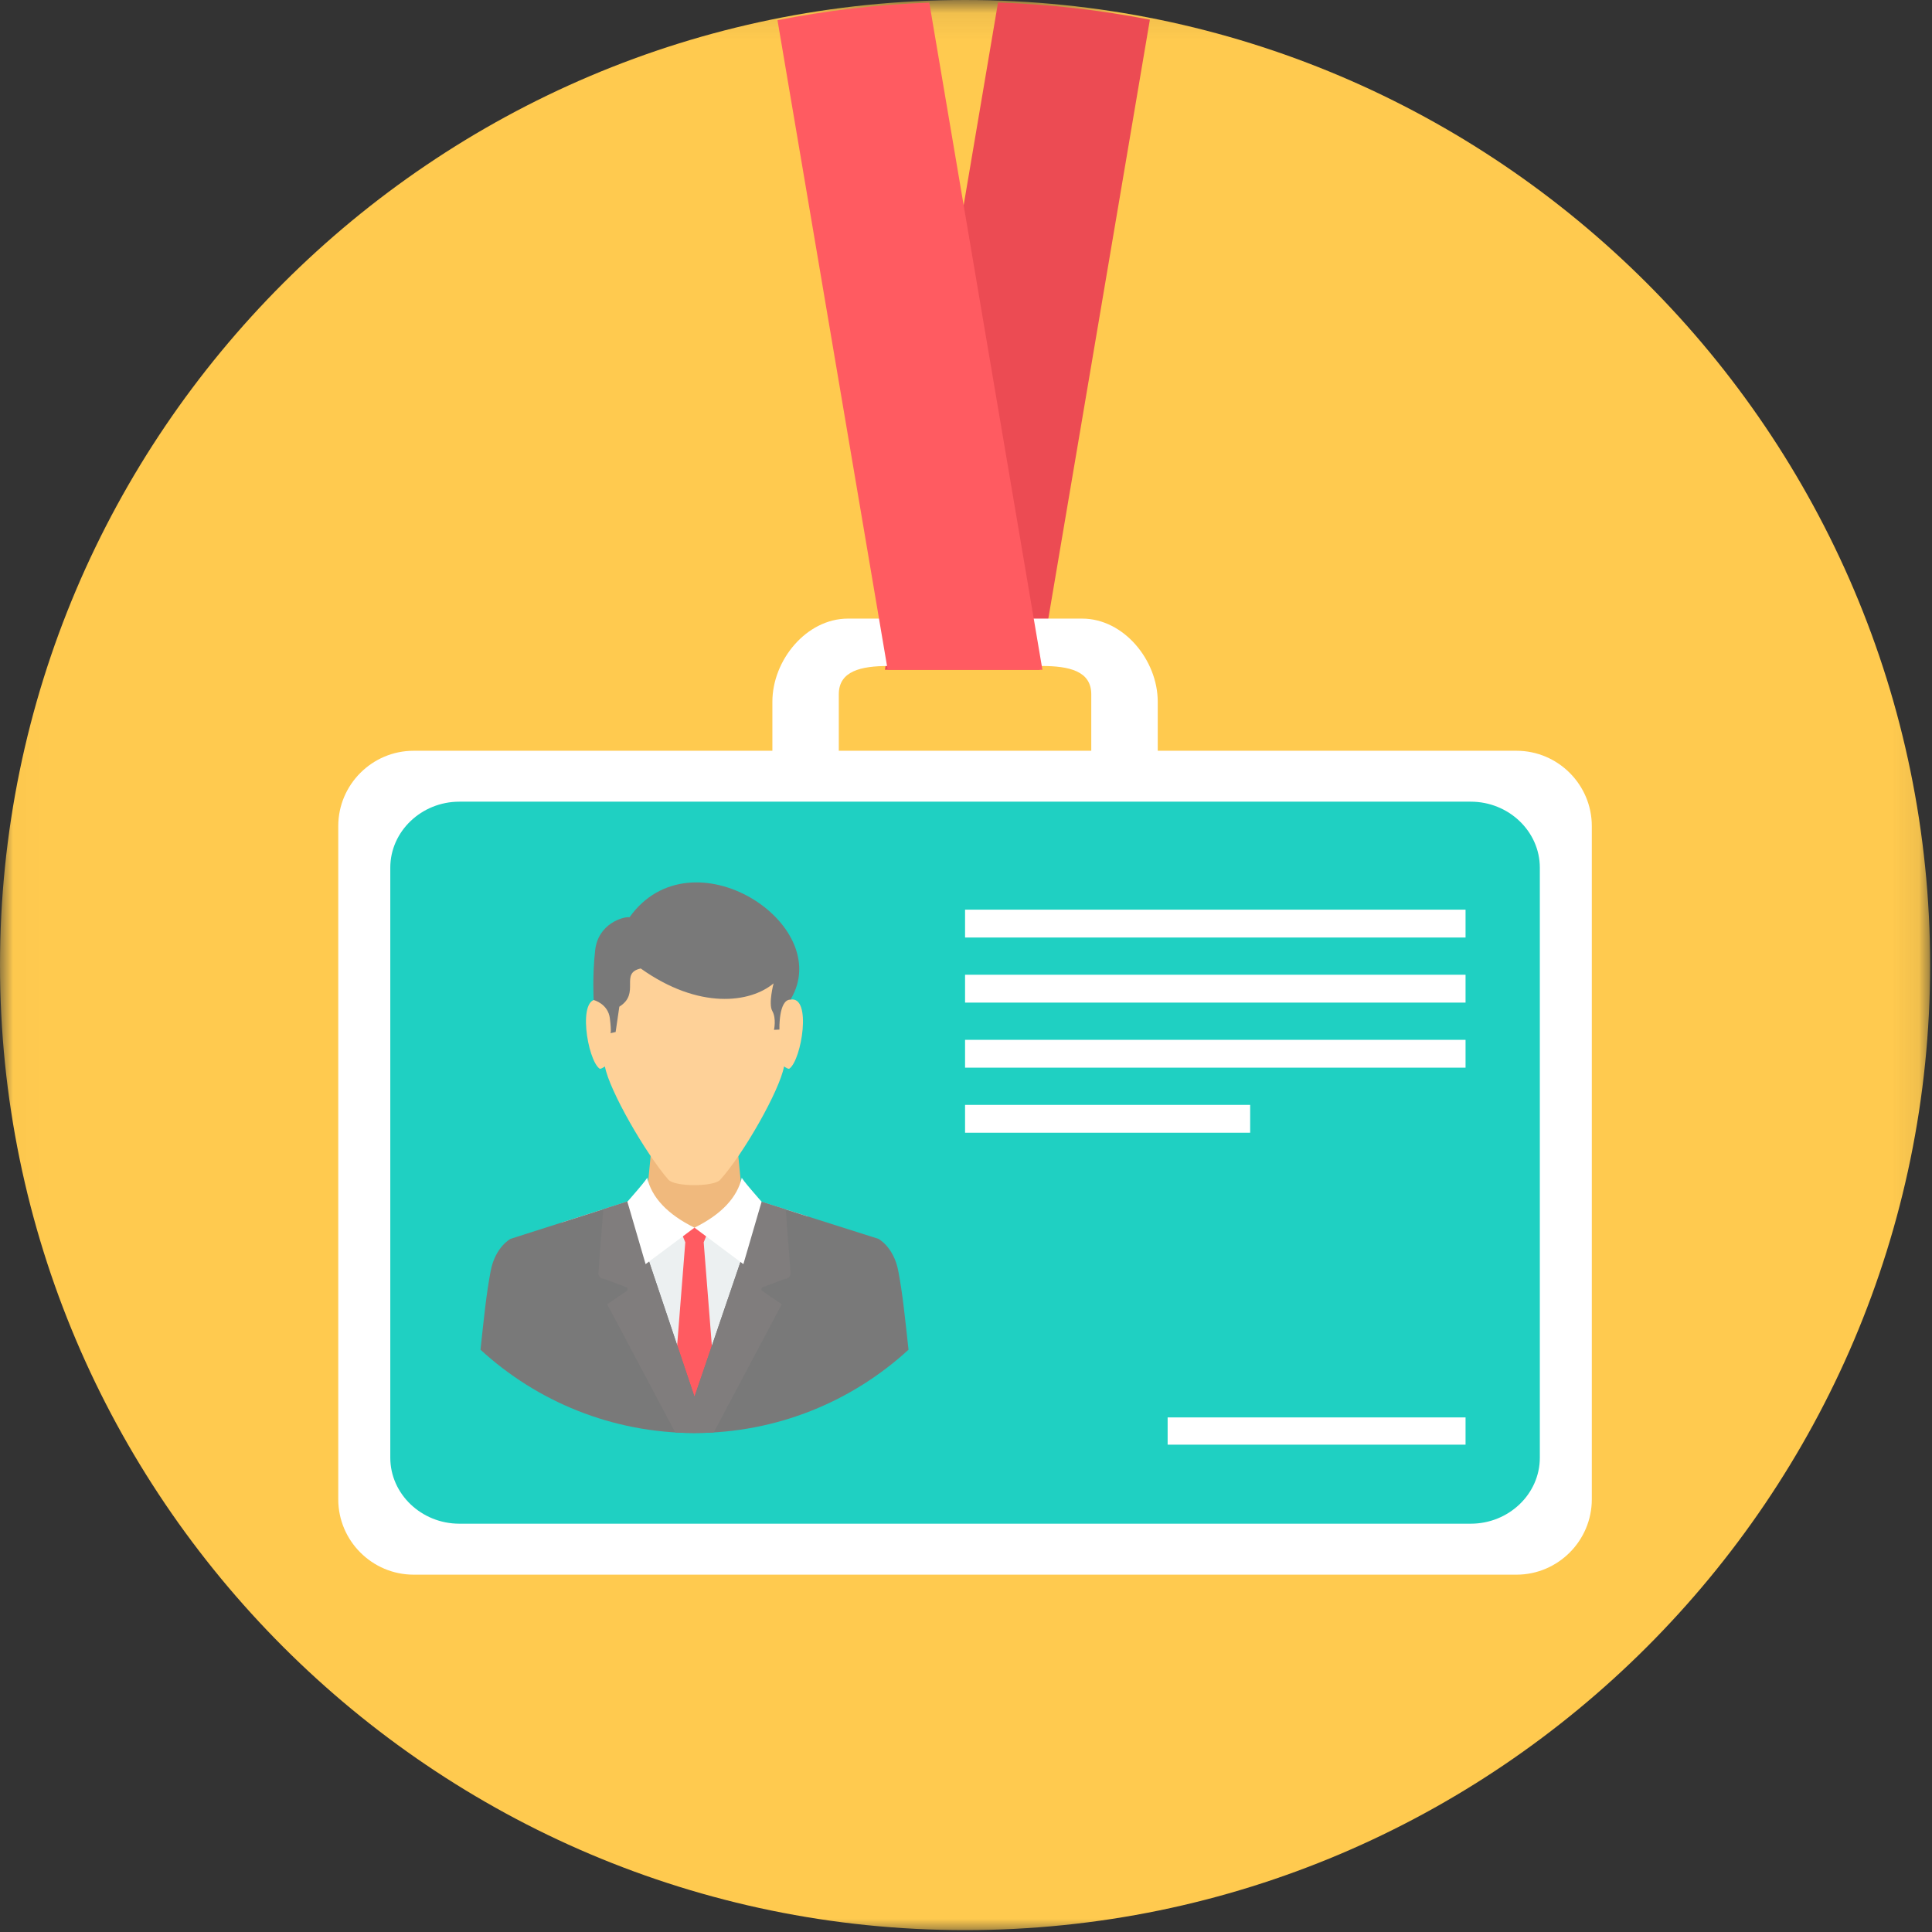 <?xml version="1.0" encoding="UTF-8"?>
<svg width="74px" height="74px" viewBox="0 0 74 74" version="1.1" xmlns="http://www.w3.org/2000/svg" xmlns:xlink="http://www.w3.org/1999/xlink">
    <rect x="0" y="0" width="74" height="74" fill="#333333" stroke="none"/>
    <!-- Generator: Sketch 41.2 (35397) - http://www.bohemiancoding.com/sketch -->
    <title>02 Icon create basic profile</title>
    <desc>Created with Sketch.</desc>
    <defs>
        <polygon id="path-1" points="0.011 0.072 0.011 74 73.928 74 73.928 0.072 0.011 0.072"></polygon>
    </defs>
    <g id="Page-1" stroke="none" stroke-width="1" fill="none" fill-rule="evenodd">
        <g id="01-Verify-Email" transform="translate(-294, -362)">
            <g id="Timeline" transform="translate(173, 162)">
                <g id="02-Icon-create-basic-profile" transform="translate(121, 200)">
                    <g id="Group-3">
                        <mask id="mask-2" fill="white">
                            <use xlink:href="#path-1"></use>
                        </mask>
                        <g id="Clip-2"></g>
                        <path d="M36.964,73.928 C57.323,73.928 73.928,57.323 73.928,36.964 C73.928,16.605 57.323,0 36.964,0 C16.605,0 0,16.605 0,36.964 C0,57.323 16.605,73.928 36.964,73.928 Z" id="Fill-1" fill="#FFCA4F" mask="url(#mask-2)"></path>
                    </g>
                    <path d="M38.227,0.096 L33.893,25.654 L39.821,25.654 L44.043,0.753 C42.151,0.386 40.209,0.162 38.227,0.096 Z" id="Fill-4" fill="#EC4B53"></path>
                    <path d="M15.841,28.756 L29.584,28.756 L29.584,26.878 C29.584,25.286 30.886,23.694 32.479,23.694 L41.449,23.694 C43.041,23.694 44.344,25.286 44.344,26.878 L44.344,28.756 L58.087,28.756 C59.673,28.756 60.97,30.053 60.97,31.64 L60.97,57.428 C60.97,59.015 59.673,60.313 58.087,60.313 L15.841,60.313 C14.254,60.313 12.956,59.015 12.956,57.428 L12.956,31.64 C12.956,30.053 14.254,28.756 15.841,28.756 Z M32.129,28.756 L41.798,28.756 L41.798,26.592 C41.798,25.699 40.945,25.509 39.902,25.509 L34.026,25.509 C32.982,25.509 32.128,25.699 32.128,26.592 L32.128,28.756 L32.129,28.756 Z" id="Fill-5" fill="#FFFFFF"></path>
                    <path d="M17.595,30.706 L56.333,30.706 C57.788,30.706 58.979,31.844 58.979,33.235 L58.979,55.833 C58.979,57.224 57.789,58.361 56.333,58.361 L17.595,58.361 C16.14,58.361 14.949,57.224 14.949,55.833 L14.949,33.235 C14.949,31.844 16.14,30.706 17.595,30.706 Z" id="Fill-6" fill="#1FD0C2"></path>
                    <polygon id="Fill-7" fill="#F0B97D" points="25.056 42.868 28.143 42.868 28.394 45.47 28.837 45.827 29.774 46.422 26.599 53.92 23.425 46.422 24.362 45.827 24.806 45.47"></polygon>
                    <polygon id="Fill-8" fill="#ECF0F1" points="24.038 46.019 21.48 46.836 26.6 53.92 30.957 46.597 29.149 46.025 27.557 47.148 25.648 47.148 24.038 46.018"></polygon>
                    <polygon id="Fill-9" fill="#FF5B61" points="26.029 47.045 26.248 47.584 25.762 53.733 26.6 54.375 27.439 53.733 26.953 47.584 27.171 47.045 26.6 47.022 26.028 47.045"></polygon>
                    <path d="M24.082,46.005 L19.557,47.45 C19.557,47.45 18.971,47.753 18.794,48.68 C18.625,49.567 18.537,50.474 18.404,51.697 C20.562,53.678 23.44,54.888 26.6,54.888 C29.762,54.888 32.639,53.678 34.798,51.697 C34.664,50.474 34.576,49.567 34.406,48.68 C34.23,47.754 33.644,47.45 33.644,47.45 L29.15,46.025 L26.601,53.499 L24.083,46.005 L24.082,46.005 Z" id="Fill-10" fill="#797979"></path>
                    <path d="M24.082,46.005 L23.106,46.317 L22.918,48.793 C22.918,48.793 22.971,48.997 23.125,48.979 L24.006,49.31 C24.006,49.31 24.063,49.368 24.013,49.44 L23.258,49.957 L25.863,54.867 C26.107,54.881 26.353,54.888 26.6,54.888 C26.848,54.888 27.094,54.881 27.338,54.867 L29.943,49.957 L29.188,49.44 C29.137,49.368 29.195,49.31 29.195,49.31 L30.076,48.979 C30.231,48.997 30.282,48.793 30.282,48.793 L30.096,46.324 L29.149,46.025 L26.6,53.499 L24.083,46.004 L24.082,46.005 Z" id="Fill-11" fill="#807D7D"></path>
                    <path d="M23.005,37.578 C23.005,37.82 22.917,38.056 22.923,38.288 C22.096,38.135 22.495,40.592 22.963,40.93 C23.001,40.957 23.092,40.897 23.17,40.848 C23.332,41.752 24.718,44.167 25.598,45.182 C25.843,45.465 27.339,45.46 27.581,45.193 C28.483,44.199 29.867,41.756 30.03,40.848 C30.108,40.897 30.199,40.957 30.237,40.93 C30.705,40.592 31.104,38.135 30.277,38.288 C30.284,38.056 30.196,37.82 30.196,37.578 C30.15,35.67 28.421,34.717 26.601,34.71 C24.78,34.717 23.052,35.67 23.006,37.578 L23.005,37.578 Z" id="Fill-12" fill="#FED198"></path>
                    <path d="M24.114,35.132 C23.853,35.102 22.911,35.39 22.797,36.388 C22.684,37.384 22.739,38.303 22.739,38.303 C22.739,38.303 23.291,38.442 23.36,39.008 C23.429,39.574 23.38,39.574 23.38,39.574 L23.58,39.529 L23.722,38.558 C24.549,38.042 23.716,37.275 24.542,37.095 C26.774,38.685 28.742,38.413 29.63,37.665 C29.63,37.665 29.422,38.448 29.582,38.726 C29.742,39.005 29.646,39.445 29.646,39.445 L29.854,39.435 C29.854,39.435 29.816,38.283 30.277,38.288 C32.027,35.398 26.486,31.808 24.114,35.131 L24.114,35.132 Z" id="Fill-13" fill="#797979"></path>
                    <path d="M24.785,45.098 C24.85,45.103 24.03,46.028 24.03,46.028 L24.728,48.419 L26.6,47.022 C25.57,46.517 24.955,45.862 24.785,45.098 Z" id="Fill-14" fill="#FFFFFF"></path>
                    <path d="M28.415,45.098 C28.351,45.103 29.171,46.028 29.171,46.028 L28.473,48.419 L26.6,47.022 C27.63,46.517 28.244,45.862 28.415,45.098 Z" id="Fill-15" fill="#FFFFFF"></path>
                    <path d="M36.964,35.909 L56.134,35.909 L56.134,34.842 L36.964,34.842 L36.964,35.909 Z M44.723,55.334 L56.134,55.334 L56.134,54.29 L44.723,54.29 L44.723,55.334 Z M36.964,43.386 L47.884,43.386 L47.884,42.32 L36.964,42.32 L36.964,43.386 Z M36.964,40.894 L56.134,40.894 L56.134,39.828 L36.964,39.828 L36.964,40.894 Z M36.964,38.402 L56.134,38.402 L56.134,37.335 L36.964,37.335 L36.964,38.402 Z" id="Fill-16" fill="#FFFFFF"></path>
                    <path d="M35.594,0.1 L39.927,25.654 L34,25.654 L29.78,0.773 C31.671,0.401 33.612,0.173 35.593,0.101 L35.594,0.1 Z" id="Fill-17" fill="#FF5B61"></path>
                </g>
            </g>
        </g>
    </g>
</svg>